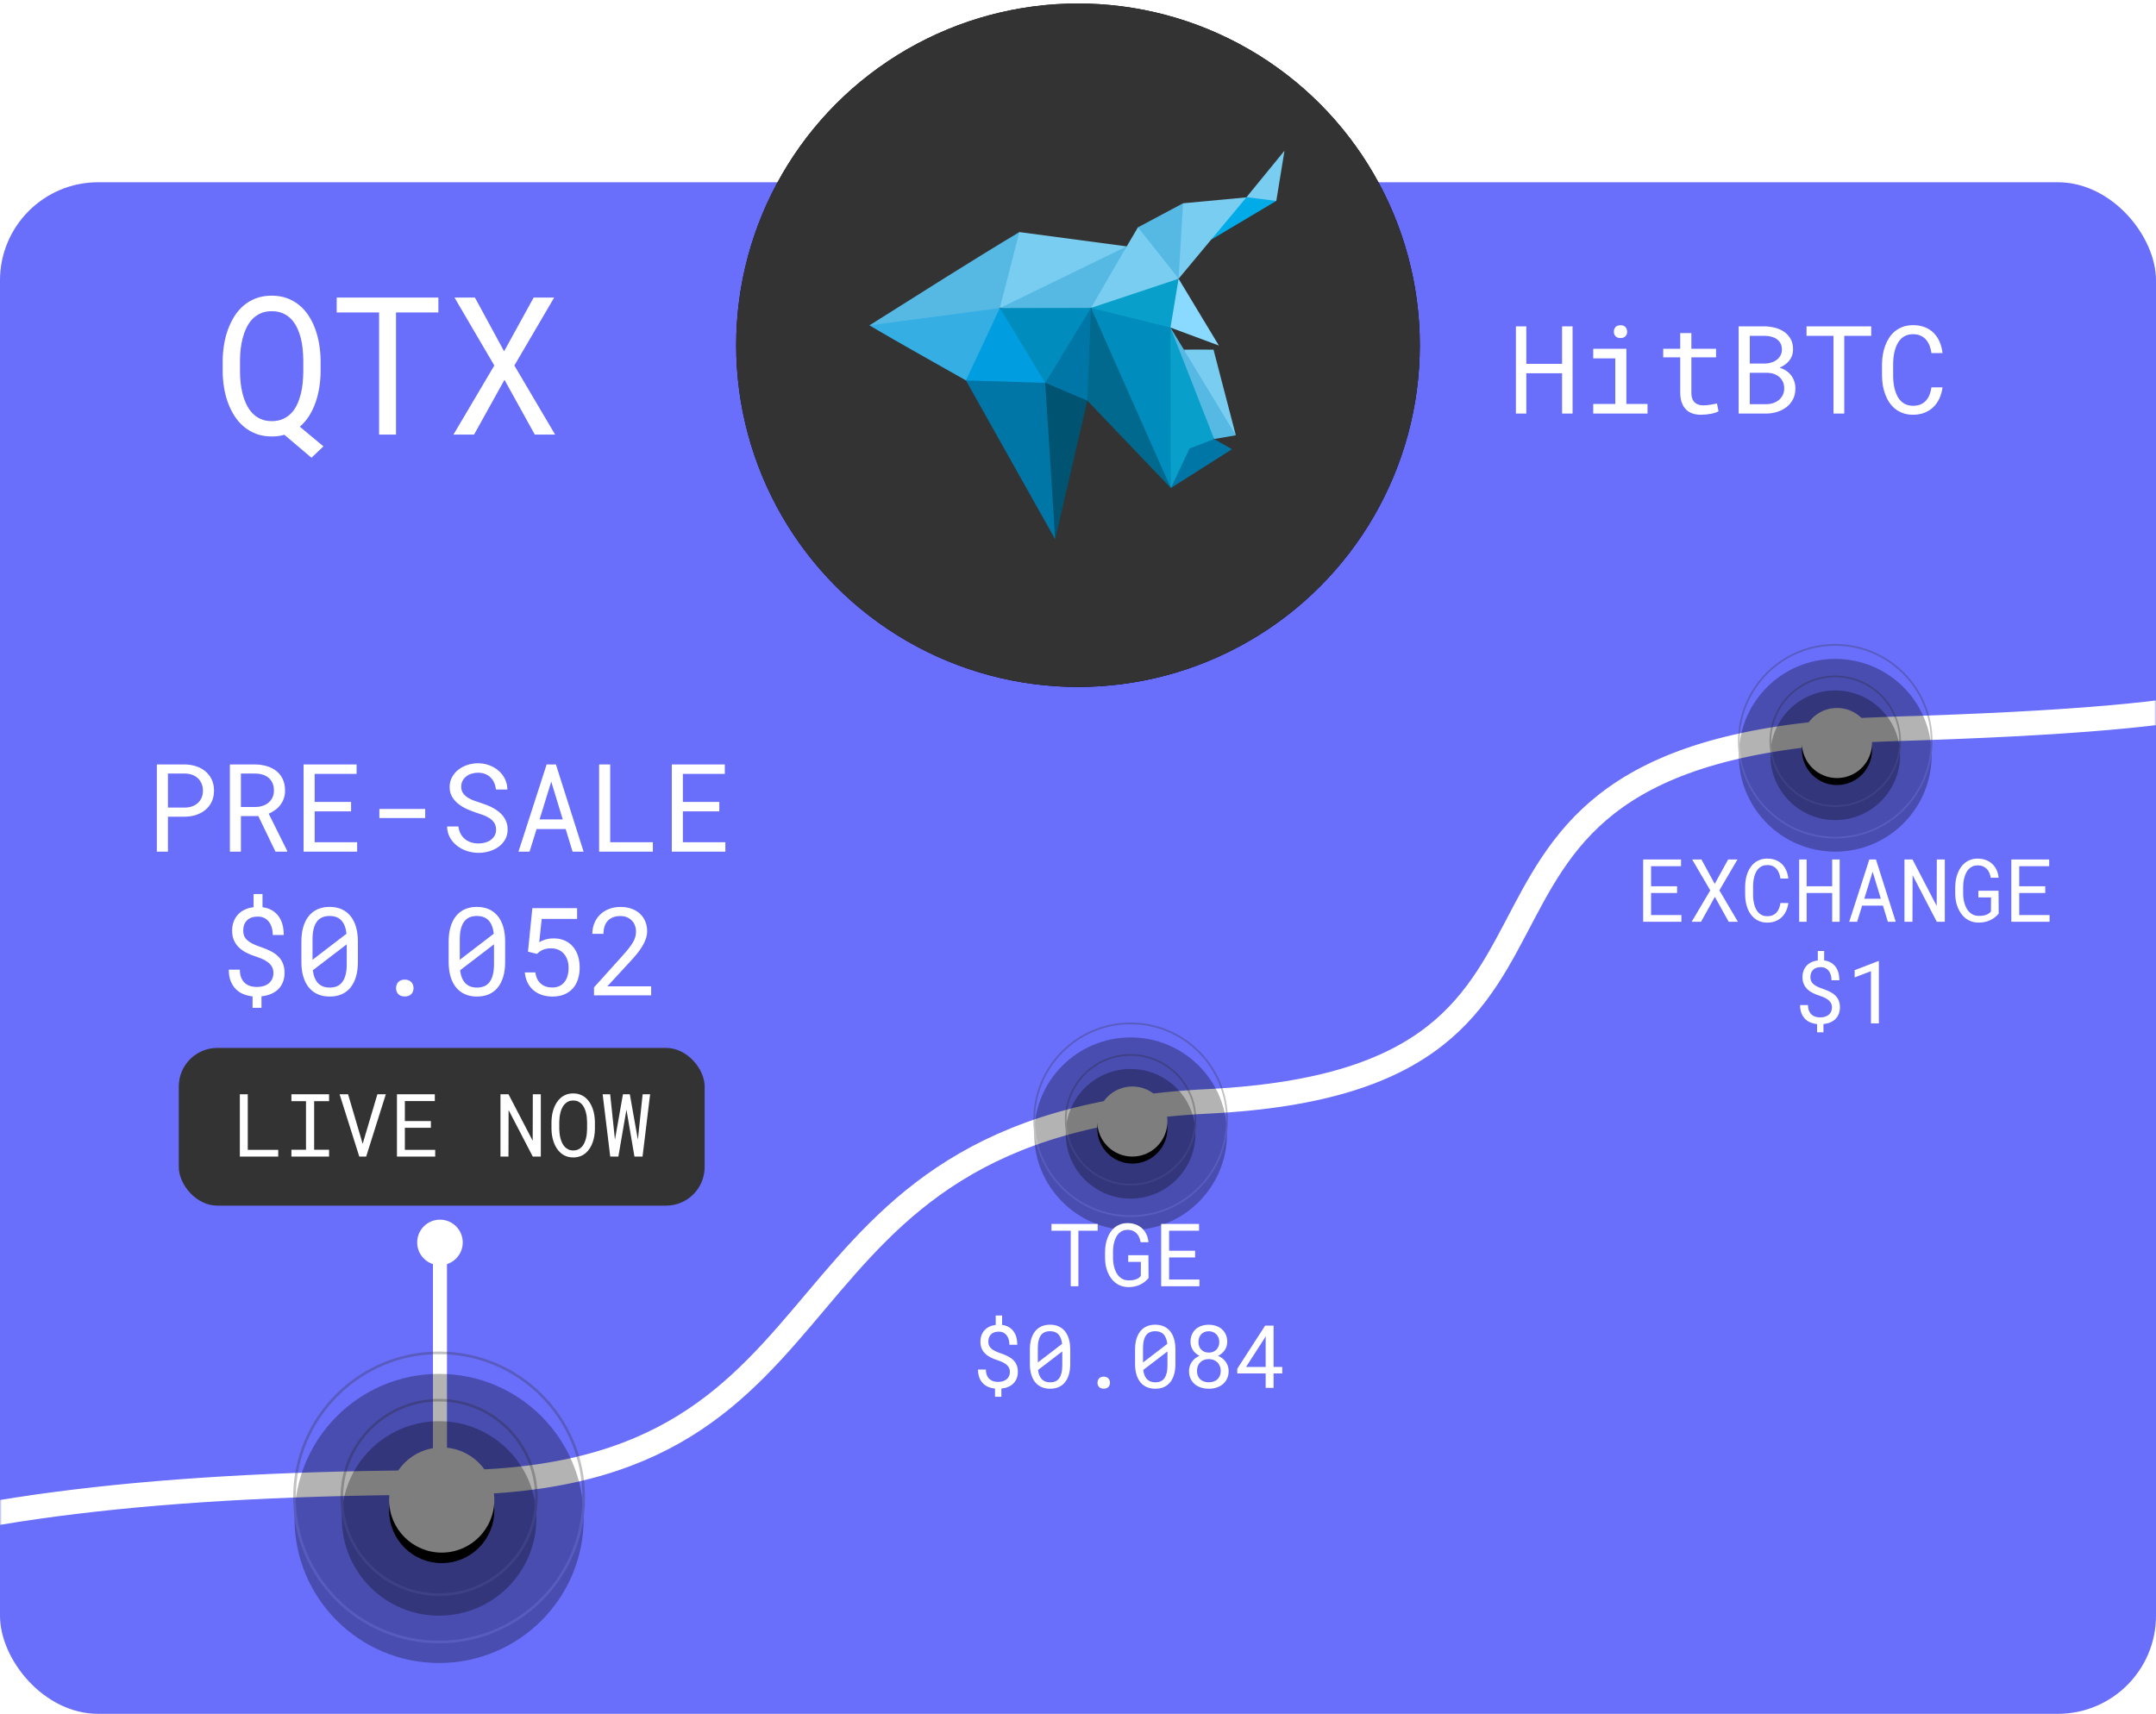 <?xml version="1.0" encoding="UTF-8"?>
<svg width="615px" height="489px" viewBox="0 0 615 489" version="1.1" xmlns="http://www.w3.org/2000/svg" xmlns:xlink="http://www.w3.org/1999/xlink">
    <!-- Generator: Sketch 49.3 (51167) - http://www.bohemiancoding.com/sketch -->
    <title>exchangeDashboard Copy 2</title>
    <desc>Created with Sketch.</desc>
    <defs>
        <rect id="path-1" x="0" y="0" width="615" height="437" rx="28"></rect>
        <filter x="-23.6%" y="-12.7%" width="147.3%" height="147.3%" filterUnits="objectBoundingBox" id="filter-3">
            <feOffset dx="0" dy="4" in="SourceAlpha" result="shadowOffsetOuter1"></feOffset>
            <feGaussianBlur stdDeviation="2" in="shadowOffsetOuter1" result="shadowBlurOuter1"></feGaussianBlur>
            <feColorMatrix values="0 0 0 0 0   0 0 0 0 0   0 0 0 0 0  0 0 0 0.5 0" type="matrix" in="shadowBlurOuter1" result="shadowMatrixOuter1"></feColorMatrix>
            <feMerge>
                <feMergeNode in="shadowMatrixOuter1"></feMergeNode>
                <feMergeNode in="SourceGraphic"></feMergeNode>
            </feMerge>
        </filter>
        <circle id="path-4" cx="28" cy="28" r="10"></circle>
        <filter x="-35.0%" y="-25.0%" width="170.0%" height="170.0%" filterUnits="objectBoundingBox" id="filter-5">
            <feOffset dx="0" dy="2" in="SourceAlpha" result="shadowOffsetOuter1"></feOffset>
            <feGaussianBlur stdDeviation="2" in="shadowOffsetOuter1" result="shadowBlurOuter1"></feGaussianBlur>
            <feColorMatrix values="0 0 0 0 0   0 0 0 0 0   0 0 0 0 0  0 0 0 0.5 0" type="matrix" in="shadowBlurOuter1"></feColorMatrix>
        </filter>
        <circle id="path-6" cx="27.5" cy="27.5" r="18.5"></circle>
        <filter x="-19.6%" y="-14.2%" width="139.2%" height="139.2%" filterUnits="objectBoundingBox" id="filter-7">
            <feMorphology radius="0.25" operator="dilate" in="SourceAlpha" result="shadowSpreadOuter1"></feMorphology>
            <feOffset dx="0" dy="2" in="shadowSpreadOuter1" result="shadowOffsetOuter1"></feOffset>
            <feMorphology radius="1" operator="erode" in="SourceAlpha" result="shadowInner"></feMorphology>
            <feOffset dx="0" dy="2" in="shadowInner" result="shadowInner"></feOffset>
            <feComposite in="shadowOffsetOuter1" in2="shadowInner" operator="out" result="shadowOffsetOuter1"></feComposite>
            <feGaussianBlur stdDeviation="2" in="shadowOffsetOuter1" result="shadowBlurOuter1"></feGaussianBlur>
            <feColorMatrix values="0 0 0 0 0   0 0 0 0 0   0 0 0 0 0  0 0 0 0.5 0" type="matrix" in="shadowBlurOuter1"></feColorMatrix>
        </filter>
        <circle id="path-8" cx="27.5" cy="27.5" r="27.5"></circle>
        <filter x="-13.2%" y="-9.5%" width="126.4%" height="126.4%" filterUnits="objectBoundingBox" id="filter-9">
            <feMorphology radius="0.25" operator="dilate" in="SourceAlpha" result="shadowSpreadOuter1"></feMorphology>
            <feOffset dx="0" dy="2" in="shadowSpreadOuter1" result="shadowOffsetOuter1"></feOffset>
            <feMorphology radius="1" operator="erode" in="SourceAlpha" result="shadowInner"></feMorphology>
            <feOffset dx="0" dy="2" in="shadowInner" result="shadowInner"></feOffset>
            <feComposite in="shadowOffsetOuter1" in2="shadowInner" operator="out" result="shadowOffsetOuter1"></feComposite>
            <feGaussianBlur stdDeviation="2" in="shadowOffsetOuter1" result="shadowBlurOuter1"></feGaussianBlur>
            <feColorMatrix values="0 0 0 0 0   0 0 0 0 0   0 0 0 0 0  0 0 0 0.5 0" type="matrix" in="shadowBlurOuter1"></feColorMatrix>
        </filter>
        <filter x="-23.6%" y="-12.7%" width="147.3%" height="147.3%" filterUnits="objectBoundingBox" id="filter-10">
            <feOffset dx="0" dy="4" in="SourceAlpha" result="shadowOffsetOuter1"></feOffset>
            <feGaussianBlur stdDeviation="2" in="shadowOffsetOuter1" result="shadowBlurOuter1"></feGaussianBlur>
            <feColorMatrix values="0 0 0 0 0   0 0 0 0 0   0 0 0 0 0  0 0 0 0.5 0" type="matrix" in="shadowBlurOuter1" result="shadowMatrixOuter1"></feColorMatrix>
            <feMerge>
                <feMergeNode in="shadowMatrixOuter1"></feMergeNode>
                <feMergeNode in="SourceGraphic"></feMergeNode>
            </feMerge>
        </filter>
        <circle id="path-11" cx="28" cy="28" r="10"></circle>
        <filter x="-35.0%" y="-25.0%" width="170.0%" height="170.0%" filterUnits="objectBoundingBox" id="filter-12">
            <feOffset dx="0" dy="2" in="SourceAlpha" result="shadowOffsetOuter1"></feOffset>
            <feGaussianBlur stdDeviation="2" in="shadowOffsetOuter1" result="shadowBlurOuter1"></feGaussianBlur>
            <feColorMatrix values="0 0 0 0 0   0 0 0 0 0   0 0 0 0 0  0 0 0 0.5 0" type="matrix" in="shadowBlurOuter1"></feColorMatrix>
        </filter>
        <circle id="path-13" cx="27.5" cy="27.5" r="18.5"></circle>
        <filter x="-19.6%" y="-14.2%" width="139.2%" height="139.2%" filterUnits="objectBoundingBox" id="filter-14">
            <feMorphology radius="0.25" operator="dilate" in="SourceAlpha" result="shadowSpreadOuter1"></feMorphology>
            <feOffset dx="0" dy="2" in="shadowSpreadOuter1" result="shadowOffsetOuter1"></feOffset>
            <feMorphology radius="1" operator="erode" in="SourceAlpha" result="shadowInner"></feMorphology>
            <feOffset dx="0" dy="2" in="shadowInner" result="shadowInner"></feOffset>
            <feComposite in="shadowOffsetOuter1" in2="shadowInner" operator="out" result="shadowOffsetOuter1"></feComposite>
            <feGaussianBlur stdDeviation="2" in="shadowOffsetOuter1" result="shadowBlurOuter1"></feGaussianBlur>
            <feColorMatrix values="0 0 0 0 0   0 0 0 0 0   0 0 0 0 0  0 0 0 0.5 0" type="matrix" in="shadowBlurOuter1"></feColorMatrix>
        </filter>
        <circle id="path-15" cx="27.5" cy="27.5" r="27.5"></circle>
        <filter x="-13.2%" y="-9.5%" width="126.4%" height="126.4%" filterUnits="objectBoundingBox" id="filter-16">
            <feMorphology radius="0.25" operator="dilate" in="SourceAlpha" result="shadowSpreadOuter1"></feMorphology>
            <feOffset dx="0" dy="2" in="shadowSpreadOuter1" result="shadowOffsetOuter1"></feOffset>
            <feMorphology radius="1" operator="erode" in="SourceAlpha" result="shadowInner"></feMorphology>
            <feOffset dx="0" dy="2" in="shadowInner" result="shadowInner"></feOffset>
            <feComposite in="shadowOffsetOuter1" in2="shadowInner" operator="out" result="shadowOffsetOuter1"></feComposite>
            <feGaussianBlur stdDeviation="2" in="shadowOffsetOuter1" result="shadowBlurOuter1"></feGaussianBlur>
            <feColorMatrix values="0 0 0 0 0   0 0 0 0 0   0 0 0 0 0  0 0 0 0.5 0" type="matrix" in="shadowBlurOuter1"></feColorMatrix>
        </filter>
        <filter x="-23.0%" y="-12.1%" width="145.5%" height="145.5%" filterUnits="objectBoundingBox" id="filter-17">
            <feOffset dx="0" dy="6" in="SourceAlpha" result="shadowOffsetOuter1"></feOffset>
            <feGaussianBlur stdDeviation="3" in="shadowOffsetOuter1" result="shadowBlurOuter1"></feGaussianBlur>
            <feColorMatrix values="0 0 0 0 0   0 0 0 0 0   0 0 0 0 0  0 0 0 0.5 0" type="matrix" in="shadowBlurOuter1" result="shadowMatrixOuter1"></feColorMatrix>
            <feMerge>
                <feMergeNode in="shadowMatrixOuter1"></feMergeNode>
                <feMergeNode in="SourceGraphic"></feMergeNode>
            </feMerge>
        </filter>
        <circle id="path-18" cx="42" cy="42" r="15"></circle>
        <filter x="-35.0%" y="-25.0%" width="170.0%" height="170.0%" filterUnits="objectBoundingBox" id="filter-19">
            <feOffset dx="0" dy="3" in="SourceAlpha" result="shadowOffsetOuter1"></feOffset>
            <feGaussianBlur stdDeviation="3" in="shadowOffsetOuter1" result="shadowBlurOuter1"></feGaussianBlur>
            <feColorMatrix values="0 0 0 0 0   0 0 0 0 0   0 0 0 0 0  0 0 0 0.5 0" type="matrix" in="shadowBlurOuter1"></feColorMatrix>
        </filter>
        <circle id="path-20" cx="41.25" cy="41.25" r="27.75"></circle>
        <filter x="-19.6%" y="-14.2%" width="139.2%" height="139.2%" filterUnits="objectBoundingBox" id="filter-21">
            <feMorphology radius="0.375" operator="dilate" in="SourceAlpha" result="shadowSpreadOuter1"></feMorphology>
            <feOffset dx="0" dy="3" in="shadowSpreadOuter1" result="shadowOffsetOuter1"></feOffset>
            <feMorphology radius="1" operator="erode" in="SourceAlpha" result="shadowInner"></feMorphology>
            <feOffset dx="0" dy="3" in="shadowInner" result="shadowInner"></feOffset>
            <feComposite in="shadowOffsetOuter1" in2="shadowInner" operator="out" result="shadowOffsetOuter1"></feComposite>
            <feGaussianBlur stdDeviation="3" in="shadowOffsetOuter1" result="shadowBlurOuter1"></feGaussianBlur>
            <feColorMatrix values="0 0 0 0 0   0 0 0 0 0   0 0 0 0 0  0 0 0 0.5 0" type="matrix" in="shadowBlurOuter1"></feColorMatrix>
        </filter>
        <circle id="path-22" cx="41.25" cy="41.25" r="41.25"></circle>
        <filter x="-13.2%" y="-9.5%" width="126.4%" height="126.4%" filterUnits="objectBoundingBox" id="filter-23">
            <feMorphology radius="0.375" operator="dilate" in="SourceAlpha" result="shadowSpreadOuter1"></feMorphology>
            <feOffset dx="0" dy="3" in="shadowSpreadOuter1" result="shadowOffsetOuter1"></feOffset>
            <feMorphology radius="1" operator="erode" in="SourceAlpha" result="shadowInner"></feMorphology>
            <feOffset dx="0" dy="3" in="shadowInner" result="shadowInner"></feOffset>
            <feComposite in="shadowOffsetOuter1" in2="shadowInner" operator="out" result="shadowOffsetOuter1"></feComposite>
            <feGaussianBlur stdDeviation="3" in="shadowOffsetOuter1" result="shadowBlurOuter1"></feGaussianBlur>
            <feColorMatrix values="0 0 0 0 0   0 0 0 0 0   0 0 0 0 0  0 0 0 0.5 0" type="matrix" in="shadowBlurOuter1"></feColorMatrix>
        </filter>
        <circle id="path-24" cx="307.5" cy="97.5" r="97.5"></circle>
        <filter x="-0.8%" y="-0.8%" width="101.5%" height="101.5%" filterUnits="objectBoundingBox" id="filter-25">
            <feOffset dx="0" dy="0" in="SourceAlpha" result="shadowOffsetOuter1"></feOffset>
            <feGaussianBlur stdDeviation="0.5" in="shadowOffsetOuter1" result="shadowBlurOuter1"></feGaussianBlur>
            <feColorMatrix values="0 0 0 0 0   0 0 0 0 0   0 0 0 0 0  0 0 0 0.5 0" type="matrix" in="shadowBlurOuter1"></feColorMatrix>
        </filter>
    </defs>
    <g id="Page-1" stroke="none" stroke-width="1" fill="none" fill-rule="evenodd">
        <g id="Cards" transform="translate(-1471, -124)">
            <g id="exchangeDashboard-Copy-2" transform="translate(1471, 125)">
                <g id="qtzRate" transform="translate(0, 51)">
                    <mask id="mask-2" fill="white">
                        <use xlink:href="#path-1"></use>
                    </mask>
                    <use id="Rectangle1" fill="#696EFB" xlink:href="#path-1"></use>
                    <path d="M-53,393 C-14.333,378.333 46,371 128,371 C251,371 212.5,268.75 344.5,262.25 C476.5,255.75 388,160.5 539.5,156 C640.5,153 667.667,144.833 621,131.5" id="Path-4" stroke="#FFFFFF" stroke-width="7" stroke-linejoin="round" mask="url(#mask-2)"></path>
                    <g id="icon/point" mask="url(#mask-2)">
                        <g transform="translate(496, 128)" id="Group-Copy-2">
                            <g filter="url(#filter-3)">
                                <g id="Oval-2">
                                    <use fill="black" fill-opacity="1" filter="url(#filter-5)" xlink:href="#path-4"></use>
                                    <use fill="#FFFFFF" fill-rule="evenodd" xlink:href="#path-4"></use>
                                </g>
                                <g id="Oval-2" opacity="0.3">
                                    <use fill="black" fill-opacity="1" filter="url(#filter-7)" xlink:href="#path-6"></use>
                                    <use stroke="#333333" stroke-width="0.5" xlink:href="#path-6"></use>
                                </g>
                                <g id="Oval-2" opacity="0.3">
                                    <use fill="black" fill-opacity="1" filter="url(#filter-9)" xlink:href="#path-8"></use>
                                    <use stroke="#333333" stroke-width="0.5" xlink:href="#path-8"></use>
                                </g>
                            </g>
                        </g>
                    </g>
                    <g id="icon/point" mask="url(#mask-2)">
                        <g transform="translate(295, 236)" id="Group-Copy-2">
                            <g filter="url(#filter-10)">
                                <g id="Oval-2">
                                    <use fill="black" fill-opacity="1" filter="url(#filter-12)" xlink:href="#path-11"></use>
                                    <use fill="#FFFFFF" fill-rule="evenodd" xlink:href="#path-11"></use>
                                </g>
                                <g id="Oval-2" opacity="0.3">
                                    <use fill="black" fill-opacity="1" filter="url(#filter-14)" xlink:href="#path-13"></use>
                                    <use stroke="#333333" stroke-width="0.5" xlink:href="#path-13"></use>
                                </g>
                                <g id="Oval-2" opacity="0.3">
                                    <use fill="black" fill-opacity="1" filter="url(#filter-16)" xlink:href="#path-15"></use>
                                    <use stroke="#333333" stroke-width="0.5" xlink:href="#path-15"></use>
                                </g>
                            </g>
                        </g>
                    </g>
                    <g id="live-copy-3" mask="url(#mask-2)">
                        <g transform="translate(51, 247)">
                            <rect id="Rectangle-10" fill="#333333" x="0" y="0" width="150" height="45" rx="11"></rect>
                            <path d="M19.675,29.083 L28.367,29.083 L28.367,31 L17.417,31 L17.417,13.227 L19.675,13.227 L19.675,29.083 Z M32.126,13.227 L42.869,13.227 L42.869,15.192 L38.608,15.192 L38.608,29.047 L42.869,29.047 L42.869,31 L32.126,31 L32.126,29.047 L36.289,29.047 L36.289,15.192 L32.126,15.192 L32.126,13.227 Z M52.451,27.362 L56.65,13.227 L59.055,13.227 L53.452,31 L51.487,31 L45.872,13.227 L48.289,13.227 L52.451,27.362 Z M71.909,22.785 L64.487,22.785 L64.487,29.083 L73.142,29.083 L73.142,31 L62.229,31 L62.229,13.227 L73.032,13.227 L73.032,15.155 L64.487,15.155 L64.487,20.868 L71.909,20.868 L71.909,22.785 Z M103.269,31 L100.974,31 L94.077,17.719 L94.041,31 L91.758,31 L91.758,13.227 L94.053,13.227 L100.95,26.483 L100.986,13.227 L103.269,13.227 L103.269,31 Z M118.699,23.139 C118.691,23.773 118.636,24.414 118.534,25.061 C118.432,25.708 118.276,26.333 118.064,26.935 C117.852,27.537 117.582,28.099 117.252,28.62 C116.923,29.14 116.53,29.596 116.074,29.987 C115.618,30.377 115.096,30.685 114.506,30.908 C113.916,31.132 113.254,31.244 112.522,31.244 C111.79,31.244 111.128,31.132 110.538,30.908 C109.948,30.685 109.425,30.377 108.97,29.987 C108.514,29.596 108.119,29.138 107.786,28.614 C107.452,28.089 107.177,27.525 106.962,26.923 C106.746,26.321 106.585,25.698 106.479,25.055 C106.374,24.412 106.317,23.773 106.309,23.139 L106.309,21.112 C106.317,20.478 106.372,19.837 106.473,19.19 C106.575,18.543 106.734,17.918 106.949,17.316 C107.165,16.714 107.438,16.15 107.767,15.625 C108.097,15.1 108.49,14.641 108.945,14.246 C109.401,13.851 109.924,13.542 110.514,13.318 C111.104,13.094 111.765,12.982 112.498,12.982 C113.23,12.982 113.893,13.094 114.487,13.318 C115.081,13.542 115.606,13.849 116.062,14.24 C116.518,14.63 116.91,15.088 117.24,15.613 C117.57,16.138 117.842,16.701 118.058,17.304 C118.274,17.906 118.432,18.533 118.534,19.184 C118.636,19.835 118.691,20.478 118.699,21.112 L118.699,23.139 Z M116.465,21.088 C116.457,20.665 116.428,20.223 116.379,19.763 C116.331,19.304 116.247,18.848 116.129,18.396 C116.011,17.945 115.854,17.513 115.659,17.102 C115.464,16.691 115.22,16.329 114.927,16.016 C114.634,15.703 114.288,15.454 113.889,15.271 C113.49,15.088 113.027,14.997 112.498,14.997 C111.977,14.997 111.517,15.09 111.118,15.277 C110.719,15.465 110.374,15.715 110.081,16.028 C109.788,16.341 109.543,16.704 109.348,17.115 C109.153,17.525 108.996,17.957 108.878,18.408 C108.76,18.86 108.675,19.316 108.622,19.776 C108.569,20.235 108.538,20.673 108.53,21.088 L108.53,23.139 C108.538,23.554 108.569,23.993 108.622,24.457 C108.675,24.921 108.762,25.379 108.884,25.83 C109.006,26.282 109.165,26.715 109.36,27.13 C109.556,27.545 109.8,27.91 110.093,28.223 C110.386,28.536 110.732,28.786 111.13,28.974 C111.529,29.161 111.993,29.254 112.522,29.254 C113.051,29.254 113.517,29.161 113.92,28.974 C114.323,28.786 114.668,28.536 114.957,28.223 C115.246,27.91 115.486,27.547 115.677,27.136 C115.869,26.726 116.023,26.294 116.141,25.843 C116.259,25.391 116.341,24.933 116.385,24.469 C116.43,24.005 116.457,23.562 116.465,23.139 L116.465,21.088 Z M130.955,26.19 L132.31,13.227 L134.446,13.227 L132.285,31 L129.978,31 L127.695,17.609 L125.388,31 L123.069,31 L120.908,13.227 L123.057,13.227 L124.412,26.19 L126.694,13.227 L128.66,13.227 L130.955,26.19 Z" id="LIVE-NOW" fill="#FFFFFF"></path>
                        </g>
                    </g>
                    <g id="Group-Copy-3" mask="url(#mask-2)">
                        <g transform="translate(119, 296)">
                            <path d="M6.5,70.5 L6.5,11.998" id="Line-3-Copy" stroke="#FFFFFF" stroke-width="4" fill="none" stroke-linecap="square"></path>
                            <circle id="Oval-2" stroke="none" fill="#FFFFFF" fill-rule="evenodd" cx="6.5" cy="6.5" r="6.5"></circle>
                        </g>
                    </g>
                    <g id="icon/point" mask="url(#mask-2)">
                        <g transform="translate(84, 328)" id="Group-Copy-2">
                            <g filter="url(#filter-17)">
                                <g id="Oval-2">
                                    <use fill="black" fill-opacity="1" filter="url(#filter-19)" xlink:href="#path-18"></use>
                                    <use fill="#FFFFFF" fill-rule="evenodd" xlink:href="#path-18"></use>
                                </g>
                                <g id="Oval-2" opacity="0.3">
                                    <use fill="black" fill-opacity="1" filter="url(#filter-21)" xlink:href="#path-20"></use>
                                    <use stroke="#333333" stroke-width="0.75" xlink:href="#path-20"></use>
                                </g>
                                <g id="Oval-2" opacity="0.3">
                                    <use fill="black" fill-opacity="1" filter="url(#filter-23)" xlink:href="#path-22"></use>
                                    <use stroke="#333333" stroke-width="0.75" xlink:href="#path-22"></use>
                                </g>
                            </g>
                        </g>
                    </g>
                </g>
                <g id="ovalbgLogo">
                    <use fill="black" fill-opacity="1" filter="url(#filter-25)" xlink:href="#path-24"></use>
                    <use fill="#333333" fill-rule="evenodd" xlink:href="#path-24"></use>
                </g>
                <g id="logoHitBTC" transform="translate(248, 42)" fill-rule="nonzero">
                    <polygon id="Shape" fill="#00ABE7" points="107.562 13.26 112.762 12.428 116.064 14.326 97.5 25.376 100.698 17.888"></polygon>
                    <path d="M37.206,44.902 L35.672,57.798 L27.534,65.546 C18.382,60.32 9.074,55.198 0,49.842 L20.618,42.536 L37.206,44.902 Z" id="Shape" fill="#34AEE3"></path>
                    <path d="M42.77,23.218 L43.03,34.138 L37.206,44.902 L54.08,32.708 L73.398,27.3 L72.28,38.168 L63.206,44.85 L50.674,48.022 L37.206,44.902 L0,49.842 C14.17,40.924 28.444,31.824 42.77,23.218 Z" id="Shape" fill="#56B9E4"></path>
                    <path d="M37.206,44.902 L63.206,44.85 L58.864,57.928 L50.154,66.222 L40.508,57.486 L37.206,44.902 Z M63.206,44.85 L76.388,45.136 L85.878,50.466 L85.878,50.518 L89.31,73.866 L85.982,96.252 L68.094,65.052 L63.206,44.85 Z" id="Shape" fill="#008DBD"></path>
                    <polygon id="Shape" fill="#56B9E4" points="85.878 50.466 89.7 56.758 97.11 65.546 104.52 81.198 98.332 82.264 89.752 69.862"></polygon>
                    <path d="M88.192,36.53 L89.232,44.512 L85.878,50.466 L63.206,44.85 L77.142,36.998 L88.192,36.53 Z M85.878,50.466 L98.332,82.264 L85.982,96.252 L85.878,50.466 Z" id="Shape" fill="#08A0CA"></path>
                    <polygon id="Shape" fill="#56B9E4" points="76.596 21.866 89.466 15.002 92.43 24.076 88.192 36.53 79.144 30.446"></polygon>
                    <path d="M89.7,56.758 C92.508,56.758 95.342,56.732 98.15,56.758 C100.282,64.896 102.414,73.034 104.52,81.198 L89.7,56.758 Z" id="Shape" fill="#79CDF1"></path>
                    <path d="M73.398,27.3 L76.596,21.866 C80.34,26.598 84.11,31.33 87.854,36.036 L88.192,36.53 L63.206,44.85 L73.398,27.3 L40.898,43.108 L37.206,44.902 L42.77,23.218 L73.398,27.3 Z" id="Shape" fill="#79CDF1"></path>
                    <polygon id="Shape" fill="#79CDF1" points="89.466 15.002 107.536 13.312 88.192 36.53"></polygon>
                    <polygon id="Shape" fill="#79CDF1" points="107.562 13.26 118.404 0 116.064 14.326"></polygon>
                    <polygon id="Shape" fill="#0076A7" points="98.332 82.264 103.428 85.176 85.982 96.252 91.312 84.968"></polygon>
                    <polygon id="Shape" fill="#8ADAFF" points="88.192 36.53 99.684 55.588 85.878 50.466"></polygon>
                    <polygon id="Shape" fill="#0076A7" points="63.206 44.85 65.78 60.45 62.166 71.318 55.042 72.228 50.154 66.222 53.95 84.11 52.988 110.864 27.534 65.546 37.622 61.698 50.154 66.222"></polygon>
                    <path d="M37.206,44.902 C41.574,51.948 45.838,59.176 50.154,66.222 L27.534,65.546 L37.206,44.902 Z" id="Shape" fill="#009DE1"></path>
                    <polygon id="Shape" fill="#00698D" points="63.206 44.85 85.982 96.252 62.166 71.318"></polygon>
                    <polygon id="Shape" fill="#005371" points="50.154 66.222 62.166 71.318 52.988 110.864"></polygon>
                </g>
                <path d="M91.454,105.195 C91.436,106.645 91.311,108.104 91.078,109.572 C90.845,111.04 90.492,112.455 90.017,113.815 C89.543,115.176 88.934,116.452 88.191,117.642 C87.448,118.833 86.557,119.867 85.519,120.744 L92.26,126.357 L88.849,129.606 L81.115,123.054 C80.005,123.376 78.805,123.537 77.516,123.537 C75.851,123.537 74.356,123.282 73.031,122.772 C71.706,122.261 70.529,121.568 69.5,120.69 C68.47,119.813 67.58,118.779 66.828,117.589 C66.076,116.398 65.458,115.122 64.975,113.762 C64.491,112.401 64.133,110.991 63.9,109.532 C63.668,108.073 63.542,106.627 63.524,105.195 L63.524,101.757 C63.542,100.325 63.668,98.875 63.9,97.407 C64.133,95.939 64.491,94.524 64.975,93.164 C65.458,91.803 66.067,90.527 66.801,89.337 C67.535,88.146 68.417,87.108 69.446,86.221 C70.476,85.335 71.657,84.637 72.991,84.127 C74.325,83.616 75.824,83.361 77.489,83.361 C79.154,83.361 80.654,83.616 81.988,84.127 C83.321,84.637 84.503,85.331 85.532,86.208 C86.562,87.085 87.448,88.119 88.191,89.31 C88.934,90.5 89.543,91.776 90.017,93.137 C90.492,94.497 90.845,95.916 91.078,97.393 C91.311,98.87 91.436,100.325 91.454,101.757 L91.454,105.195 Z M86.513,101.704 C86.495,100.719 86.437,99.694 86.338,98.629 C86.24,97.563 86.061,96.516 85.801,95.487 C85.541,94.457 85.192,93.477 84.754,92.546 C84.315,91.615 83.764,90.796 83.102,90.089 C82.44,89.381 81.647,88.822 80.725,88.41 C79.803,87.998 78.725,87.792 77.489,87.792 C76.272,87.792 75.207,88.003 74.293,88.424 C73.38,88.844 72.593,89.408 71.93,90.115 C71.268,90.823 70.717,91.642 70.279,92.573 C69.84,93.504 69.486,94.484 69.218,95.513 C68.949,96.543 68.757,97.59 68.64,98.656 C68.524,99.721 68.466,100.737 68.466,101.704 L68.466,105.195 C68.466,106.162 68.524,107.178 68.64,108.243 C68.757,109.308 68.949,110.36 69.218,111.398 C69.486,112.437 69.84,113.422 70.279,114.353 C70.717,115.284 71.268,116.107 71.93,116.823 C72.593,117.539 73.385,118.108 74.307,118.529 C75.229,118.949 76.299,119.16 77.516,119.16 C78.751,119.16 79.83,118.949 80.752,118.529 C81.674,118.108 82.466,117.544 83.129,116.837 C83.791,116.129 84.337,115.31 84.767,114.379 C85.197,113.448 85.541,112.464 85.801,111.425 C86.061,110.387 86.24,109.335 86.338,108.27 C86.437,107.205 86.495,106.18 86.513,105.195 L86.513,101.704 Z M125.05,88.142 L112.965,88.142 L112.965,123 L108.131,123 L108.131,88.142 L96.046,88.142 L96.046,83.898 L125.05,83.898 L125.05,88.142 Z M143.795,99.233 L152.228,83.898 L158.083,83.898 L146.723,103.288 L158.351,123 L152.55,123 L143.903,107.37 L135.229,123 L129.347,123 L141.002,103.288 L129.643,83.898 L135.47,83.898 L143.795,99.233 Z" id="QTX" fill="#FFFFFF"></path>
                <path d="M448.577,117 L445.586,117 L445.586,105.499 L435.383,105.499 L435.383,117 L432.41,117 L432.41,92.117 L435.383,92.117 L435.383,102.815 L445.586,102.815 L445.586,92.117 L448.577,92.117 L448.577,117 Z M454.473,98.509 L463.923,98.509 L463.923,114.266 L469.956,114.266 L469.956,117 L454.473,117 L454.473,114.266 L460.762,114.266 L460.762,101.26 L454.473,101.26 L454.473,98.509 Z M460.352,93.655 C460.352,93.131 460.508,92.69 460.822,92.331 C461.135,91.972 461.611,91.792 462.249,91.792 C462.875,91.792 463.348,91.972 463.667,92.331 C463.986,92.69 464.146,93.131 464.146,93.655 C464.146,94.168 463.986,94.595 463.667,94.937 C463.348,95.279 462.875,95.45 462.249,95.45 C461.611,95.45 461.135,95.279 460.822,94.937 C460.508,94.595 460.352,94.168 460.352,93.655 Z M482.466,94.031 L482.466,98.509 L489.507,98.509 L489.507,100.953 L482.466,100.953 L482.466,111.001 C482.466,111.719 482.557,112.312 482.739,112.779 C482.922,113.246 483.172,113.619 483.491,113.898 C483.81,114.177 484.178,114.374 484.594,114.488 C485.009,114.602 485.451,114.659 485.918,114.659 C486.26,114.659 486.613,114.639 486.978,114.599 C487.342,114.559 487.698,114.511 488.046,114.454 C488.393,114.397 488.718,114.337 489.02,114.274 C489.322,114.212 489.569,114.157 489.763,114.112 L490.208,116.351 C489.945,116.51 489.626,116.65 489.25,116.769 C488.875,116.889 488.464,116.991 488.02,117.077 C487.576,117.162 487.106,117.228 486.61,117.273 C486.114,117.319 485.622,117.342 485.132,117.342 C484.312,117.342 483.545,117.225 482.833,116.991 C482.121,116.758 481.503,116.388 480.979,115.881 C480.455,115.374 480.042,114.719 479.74,113.915 C479.438,113.112 479.287,112.141 479.287,111.001 L479.287,100.953 L474.434,100.953 L474.434,98.509 L479.287,98.509 L479.287,94.031 L482.466,94.031 Z M495.95,117 L495.95,92.117 L503.35,92.117 C504.375,92.129 505.378,92.262 506.357,92.519 C507.337,92.775 508.209,93.171 508.972,93.707 C509.736,94.242 510.345,94.926 510.801,95.757 C511.257,96.589 511.479,97.586 511.467,98.748 C511.456,99.397 511.351,99.99 511.151,100.525 C510.952,101.061 510.678,101.542 510.331,101.969 C509.983,102.397 509.576,102.77 509.109,103.089 C508.642,103.408 508.146,103.681 507.622,103.909 C508.283,104.103 508.89,104.379 509.442,104.738 C509.995,105.097 510.47,105.53 510.869,106.037 C511.268,106.544 511.578,107.116 511.801,107.754 C512.023,108.392 512.134,109.082 512.134,109.822 C512.145,110.984 511.923,112.01 511.467,112.898 C511.012,113.787 510.402,114.531 509.639,115.129 C508.875,115.727 507.995,116.185 506.998,116.504 C506.001,116.823 504.973,116.989 503.914,117 L495.95,117 Z M499.128,105.362 L499.128,114.317 L503.999,114.317 C504.66,114.306 505.286,114.194 505.879,113.984 C506.471,113.773 506.995,113.479 507.451,113.104 C507.907,112.728 508.269,112.266 508.536,111.719 C508.804,111.172 508.938,110.551 508.938,109.856 C508.949,109.15 508.833,108.523 508.588,107.977 C508.343,107.43 508.004,106.965 507.571,106.584 C507.138,106.202 506.631,105.909 506.05,105.704 C505.469,105.499 504.842,105.385 504.17,105.362 L499.128,105.362 Z M499.128,102.73 L503.538,102.73 C504.13,102.719 504.711,102.625 505.281,102.448 C505.85,102.271 506.357,102.015 506.802,101.679 C507.246,101.343 507.605,100.93 507.878,100.44 C508.152,99.95 508.289,99.38 508.289,98.731 C508.289,98.036 508.155,97.444 507.887,96.954 C507.619,96.464 507.26,96.062 506.81,95.749 C506.36,95.435 505.842,95.205 505.255,95.057 C504.668,94.909 504.067,94.829 503.452,94.817 L499.128,94.817 L499.128,102.73 Z M533.77,94.817 L526.079,94.817 L526.079,117 L523.003,117 L523.003,94.817 L515.312,94.817 L515.312,92.117 L533.77,92.117 L533.77,94.817 Z M554.106,109.515 C553.958,110.665 553.662,111.722 553.218,112.685 C552.773,113.648 552.195,114.474 551.483,115.163 C550.771,115.852 549.928,116.388 548.954,116.769 C547.98,117.151 546.895,117.342 545.698,117.342 C544.673,117.342 543.741,117.197 542.904,116.906 C542.067,116.615 541.32,116.214 540.665,115.701 C540.01,115.188 539.446,114.585 538.973,113.89 C538.501,113.195 538.108,112.437 537.794,111.617 C537.481,110.796 537.247,109.936 537.094,109.036 C536.94,108.136 536.857,107.225 536.846,106.302 L536.846,102.833 C536.857,101.91 536.94,100.998 537.094,100.098 C537.247,99.198 537.481,98.338 537.794,97.518 C538.108,96.697 538.501,95.937 538.973,95.236 C539.446,94.535 540.01,93.929 540.665,93.416 C541.32,92.903 542.064,92.502 542.896,92.211 C543.727,91.921 544.661,91.775 545.698,91.775 C546.94,91.775 548.051,91.966 549.031,92.348 C550.011,92.73 550.854,93.271 551.56,93.971 C552.266,94.672 552.833,95.512 553.26,96.492 C553.688,97.472 553.97,98.554 554.106,99.739 L550.945,99.739 C550.842,98.987 550.666,98.287 550.415,97.637 C550.164,96.988 549.828,96.418 549.407,95.928 C548.985,95.438 548.47,95.054 547.86,94.775 C547.251,94.496 546.53,94.356 545.698,94.356 C544.946,94.356 544.283,94.478 543.707,94.723 C543.132,94.968 542.636,95.302 542.22,95.723 C541.805,96.145 541.457,96.635 541.178,97.193 C540.899,97.751 540.674,98.344 540.503,98.97 C540.332,99.597 540.21,100.238 540.135,100.893 C540.061,101.548 540.024,102.183 540.024,102.798 L540.024,106.302 C540.024,106.917 540.061,107.552 540.135,108.207 C540.21,108.862 540.332,109.506 540.503,110.138 C540.674,110.771 540.896,111.366 541.169,111.924 C541.443,112.483 541.79,112.975 542.212,113.403 C542.633,113.83 543.129,114.166 543.699,114.411 C544.268,114.656 544.935,114.778 545.698,114.778 C546.53,114.778 547.251,114.647 547.86,114.385 C548.47,114.123 548.985,113.756 549.407,113.283 C549.828,112.81 550.164,112.252 550.415,111.608 C550.666,110.964 550.842,110.267 550.945,109.515 L554.106,109.515 Z" id="HitBTC" fill="#FFFFFF"></path>
                <path d="M478.392,253.785 L470.97,253.785 L470.97,260.083 L479.625,260.083 L479.625,262 L468.712,262 L468.712,244.227 L479.515,244.227 L479.515,246.155 L470.97,246.155 L470.97,251.868 L478.392,251.868 L478.392,253.785 Z M489.122,251.197 L492.955,244.227 L495.616,244.227 L490.453,253.04 L495.738,262 L493.102,262 L489.171,254.896 L485.228,262 L482.555,262 L487.853,253.04 L482.689,244.227 L485.338,244.227 L489.122,251.197 Z M510.13,256.653 C510.025,257.475 509.813,258.23 509.496,258.918 C509.178,259.605 508.765,260.195 508.257,260.688 C507.748,261.18 507.146,261.563 506.45,261.835 C505.754,262.108 504.979,262.244 504.125,262.244 C503.392,262.244 502.727,262.14 502.129,261.933 C501.531,261.725 500.997,261.438 500.53,261.072 C500.062,260.706 499.659,260.275 499.321,259.778 C498.983,259.282 498.703,258.741 498.479,258.155 C498.255,257.569 498.088,256.954 497.978,256.312 C497.868,255.669 497.809,255.018 497.801,254.358 L497.801,251.88 C497.809,251.221 497.868,250.57 497.978,249.927 C498.088,249.284 498.255,248.67 498.479,248.084 C498.703,247.498 498.983,246.955 499.321,246.454 C499.659,245.954 500.062,245.521 500.53,245.154 C500.997,244.788 501.528,244.501 502.123,244.294 C502.717,244.086 503.384,243.982 504.125,243.982 C505.012,243.982 505.805,244.119 506.505,244.391 C507.205,244.664 507.807,245.051 508.312,245.551 C508.816,246.052 509.221,246.652 509.526,247.352 C509.831,248.051 510.033,248.825 510.13,249.671 L507.872,249.671 C507.799,249.134 507.673,248.633 507.494,248.169 C507.315,247.706 507.075,247.299 506.773,246.949 C506.472,246.599 506.104,246.324 505.669,246.125 C505.233,245.925 504.719,245.826 504.125,245.826 C503.587,245.826 503.113,245.913 502.702,246.088 C502.291,246.263 501.937,246.501 501.64,246.802 C501.343,247.103 501.095,247.453 500.896,247.852 C500.696,248.251 500.536,248.674 500.414,249.122 C500.292,249.569 500.204,250.027 500.151,250.495 C500.098,250.963 500.072,251.417 500.072,251.856 L500.072,254.358 C500.072,254.798 500.098,255.252 500.151,255.719 C500.204,256.187 500.292,256.647 500.414,257.099 C500.536,257.551 500.694,257.976 500.89,258.375 C501.085,258.773 501.333,259.125 501.634,259.43 C501.935,259.736 502.289,259.976 502.696,260.151 C503.103,260.326 503.579,260.413 504.125,260.413 C504.719,260.413 505.233,260.32 505.669,260.132 C506.104,259.945 506.472,259.683 506.773,259.345 C507.075,259.007 507.315,258.608 507.494,258.149 C507.673,257.689 507.799,257.19 507.872,256.653 L510.13,256.653 Z M524.767,262 L522.63,262 L522.63,253.785 L515.343,253.785 L515.343,262 L513.219,262 L513.219,244.227 L515.343,244.227 L515.343,251.868 L522.63,251.868 L522.63,244.227 L524.767,244.227 L524.767,262 Z M537.108,257.398 L531.175,257.398 L529.747,262 L527.489,262 L533.226,244.227 L535.118,244.227 L540.758,262 L538.512,262 L537.108,257.398 Z M531.786,255.433 L536.51,255.433 L534.166,247.718 L531.786,255.433 Z M554.759,262 L552.464,262 L545.567,248.719 L545.531,262 L543.248,262 L543.248,244.227 L545.543,244.227 L552.44,257.483 L552.477,244.227 L554.759,244.227 L554.759,262 Z M570.128,259.668 C569.379,260.547 568.521,261.198 567.552,261.622 C566.584,262.045 565.522,262.252 564.366,262.244 C563.634,262.236 562.96,262.124 562.346,261.908 C561.732,261.693 561.18,261.396 560.692,261.017 C560.204,260.639 559.776,260.193 559.41,259.681 C559.044,259.168 558.737,258.613 558.489,258.014 C558.24,257.416 558.053,256.79 557.927,256.135 C557.801,255.479 557.734,254.818 557.726,254.151 L557.726,252.088 C557.734,251.429 557.793,250.772 557.903,250.116 C558.012,249.461 558.181,248.833 558.409,248.23 C558.637,247.628 558.922,247.069 559.264,246.552 C559.605,246.035 560.014,245.588 560.49,245.209 C560.967,244.831 561.506,244.532 562.108,244.312 C562.71,244.092 563.386,243.982 564.134,243.982 C564.964,243.982 565.729,244.111 566.429,244.367 C567.129,244.623 567.739,244.989 568.26,245.466 C568.781,245.942 569.2,246.515 569.518,247.187 C569.835,247.858 570.03,248.609 570.104,249.439 L567.87,249.439 C567.78,248.926 567.642,248.452 567.455,248.017 C567.267,247.581 567.021,247.209 566.716,246.9 C566.411,246.591 566.047,246.349 565.624,246.174 C565.2,245.999 564.708,245.911 564.146,245.911 C563.609,245.911 563.133,246.003 562.718,246.186 C562.303,246.369 561.941,246.615 561.632,246.924 C561.323,247.234 561.066,247.594 560.863,248.005 C560.659,248.416 560.493,248.849 560.362,249.305 C560.232,249.76 560.139,250.224 560.082,250.696 C560.025,251.168 559.996,251.624 559.996,252.063 L559.996,254.151 C560.004,254.598 560.043,255.06 560.112,255.536 C560.181,256.012 560.289,256.478 560.436,256.934 C560.582,257.39 560.769,257.821 560.997,258.228 C561.225,258.635 561.5,258.993 561.821,259.302 C562.142,259.611 562.515,259.858 562.938,260.041 C563.361,260.224 563.841,260.319 564.378,260.328 C564.688,260.336 565.011,260.324 565.349,260.291 C565.687,260.258 566.014,260.193 566.332,260.096 C566.649,259.998 566.946,259.866 567.223,259.699 C567.499,259.532 567.731,259.314 567.918,259.046 L567.943,255.054 L564.33,255.054 L564.33,253.15 L570.091,253.15 L570.128,259.668 Z M583.409,253.785 L575.987,253.785 L575.987,260.083 L584.642,260.083 L584.642,262 L573.729,262 L573.729,244.227 L584.532,244.227 L584.532,246.155 L575.987,246.155 L575.987,251.868 L583.409,251.868 L583.409,253.785 Z M522.569,286.422 C522.577,285.682 522.307,285.047 521.758,284.518 C521.208,283.989 520.335,283.529 519.139,283.139 C518.382,282.903 517.699,282.63 517.088,282.321 C516.478,282.012 515.955,281.643 515.52,281.216 C515.084,280.789 514.749,280.299 514.513,279.745 C514.277,279.192 514.159,278.553 514.159,277.829 C514.159,277.145 514.262,276.527 514.47,275.973 C514.677,275.42 514.97,274.938 515.349,274.527 C515.727,274.116 516.187,273.784 516.728,273.532 C517.269,273.279 517.87,273.113 518.529,273.031 L518.529,270.346 L520.348,270.346 L520.348,273.031 C521.715,273.218 522.777,273.794 523.534,274.759 C524.291,275.723 524.673,277.035 524.681,278.695 L522.435,278.695 C522.435,278.15 522.368,277.648 522.234,277.188 C522.099,276.728 521.904,276.333 521.648,276.004 C521.391,275.674 521.076,275.416 520.702,275.229 C520.327,275.041 519.9,274.948 519.42,274.948 C518.435,274.948 517.691,275.204 517.186,275.717 C516.681,276.229 516.425,276.921 516.417,277.792 C516.417,278.199 516.482,278.561 516.612,278.878 C516.743,279.196 516.948,279.485 517.229,279.745 C517.51,280.006 517.872,280.248 518.315,280.471 C518.759,280.695 519.294,280.913 519.92,281.125 C520.685,281.377 521.373,281.658 521.983,281.967 C522.594,282.276 523.111,282.638 523.534,283.053 C523.957,283.468 524.28,283.948 524.504,284.494 C524.728,285.039 524.84,285.674 524.84,286.398 C524.84,287.106 524.728,287.741 524.504,288.302 C524.28,288.864 523.965,289.346 523.558,289.749 C523.151,290.152 522.657,290.475 522.075,290.719 C521.493,290.963 520.848,291.122 520.14,291.195 L520.14,293.539 L518.321,293.539 L518.321,291.208 C517.687,291.142 517.078,290.996 516.496,290.768 C515.914,290.54 515.4,290.209 514.952,289.773 C514.505,289.338 514.146,288.791 513.878,288.131 C513.609,287.472 513.475,286.683 513.475,285.763 L515.733,285.763 C515.733,286.447 515.835,287.014 516.039,287.466 C516.242,287.918 516.504,288.278 516.826,288.546 C517.147,288.815 517.512,289.006 517.918,289.12 C518.325,289.234 518.736,289.291 519.151,289.291 C519.68,289.291 520.156,289.226 520.58,289.096 C521.003,288.965 521.361,288.776 521.654,288.528 C521.947,288.28 522.173,287.979 522.331,287.625 C522.49,287.271 522.569,286.87 522.569,286.422 Z M535.948,291 L533.69,291 L533.69,276.107 L529.039,277.877 L529.039,275.814 L535.765,273.227 L535.948,273.227 L535.948,291 Z" id="EXCHANGE-$1" fill="#FFFFFF"></path>
                <g id="TGE" transform="translate(277, 347)" fill="#FFFFFF">
                    <path d="M36.111,3.155 L30.618,3.155 L30.618,19 L28.421,19 L28.421,3.155 L22.928,3.155 L22.928,1.227 L36.111,1.227 L36.111,3.155 Z M50.625,16.668 C49.877,17.547 49.018,18.198 48.05,18.622 C47.081,19.045 46.019,19.252 44.864,19.244 C44.131,19.236 43.458,19.124 42.844,18.908 C42.229,18.693 41.678,18.396 41.189,18.017 C40.701,17.639 40.274,17.193 39.908,16.681 C39.542,16.168 39.234,15.613 38.986,15.014 C38.738,14.416 38.551,13.79 38.425,13.135 C38.298,12.479 38.231,11.818 38.223,11.151 L38.223,9.088 C38.231,8.429 38.29,7.772 38.4,7.116 C38.51,6.461 38.679,5.833 38.907,5.23 C39.135,4.628 39.419,4.069 39.761,3.552 C40.103,3.035 40.512,2.588 40.988,2.209 C41.464,1.831 42.003,1.532 42.605,1.312 C43.208,1.092 43.883,0.982 44.632,0.982 C45.462,0.982 46.227,1.111 46.927,1.367 C47.627,1.623 48.237,1.989 48.758,2.466 C49.279,2.942 49.698,3.515 50.015,4.187 C50.333,4.858 50.528,5.609 50.601,6.439 L48.367,6.439 C48.278,5.926 48.139,5.452 47.952,5.017 C47.765,4.581 47.519,4.209 47.214,3.9 C46.908,3.591 46.544,3.349 46.121,3.174 C45.698,2.999 45.206,2.911 44.644,2.911 C44.107,2.911 43.631,3.003 43.216,3.186 C42.801,3.369 42.439,3.615 42.129,3.924 C41.82,4.234 41.564,4.594 41.36,5.005 C41.157,5.416 40.99,5.849 40.86,6.305 C40.73,6.76 40.636,7.224 40.579,7.696 C40.522,8.168 40.494,8.624 40.494,9.063 L40.494,11.151 C40.502,11.598 40.54,12.06 40.61,12.536 C40.679,13.012 40.787,13.478 40.933,13.934 C41.08,14.39 41.267,14.821 41.495,15.228 C41.722,15.635 41.997,15.993 42.319,16.302 C42.64,16.611 43.012,16.858 43.436,17.041 C43.859,17.224 44.339,17.319 44.876,17.328 C45.185,17.336 45.509,17.324 45.846,17.291 C46.184,17.258 46.512,17.193 46.829,17.096 C47.146,16.998 47.444,16.866 47.72,16.699 C47.997,16.532 48.229,16.314 48.416,16.046 L48.44,12.054 L44.827,12.054 L44.827,10.15 L50.589,10.15 L50.625,16.668 Z M63.907,10.785 L56.485,10.785 L56.485,17.083 L65.14,17.083 L65.14,19 L54.227,19 L54.227,1.227 L65.03,1.227 L65.03,3.155 L56.485,3.155 L56.485,8.868 L63.907,8.868 L63.907,10.785 Z"></path>
                    <path d="M11.072,43.422 C11.08,42.682 10.809,42.047 10.26,41.518 C9.711,40.989 8.838,40.529 7.642,40.139 C6.885,39.903 6.201,39.63 5.591,39.321 C4.98,39.012 4.458,38.643 4.022,38.216 C3.587,37.789 3.251,37.299 3.015,36.745 C2.779,36.192 2.661,35.553 2.661,34.829 C2.661,34.145 2.765,33.527 2.972,32.973 C3.18,32.42 3.473,31.938 3.851,31.527 C4.23,31.116 4.69,30.784 5.231,30.532 C5.772,30.279 6.372,30.113 7.031,30.031 L7.031,27.346 L8.85,27.346 L8.85,30.031 C10.217,30.218 11.279,30.794 12.036,31.759 C12.793,32.723 13.175,34.035 13.184,35.695 L10.938,35.695 C10.938,35.15 10.87,34.648 10.736,34.188 C10.602,33.728 10.406,33.333 10.15,33.004 C9.894,32.674 9.578,32.416 9.204,32.229 C8.83,32.041 8.403,31.948 7.922,31.948 C6.938,31.948 6.193,32.204 5.688,32.717 C5.184,33.229 4.928,33.921 4.919,34.792 C4.919,35.199 4.985,35.561 5.115,35.878 C5.245,36.196 5.45,36.485 5.731,36.745 C6.012,37.006 6.374,37.248 6.818,37.471 C7.261,37.695 7.796,37.913 8.423,38.125 C9.188,38.377 9.875,38.658 10.486,38.967 C11.096,39.276 11.613,39.638 12.036,40.053 C12.459,40.468 12.783,40.948 13.007,41.494 C13.23,42.039 13.342,42.674 13.342,43.398 C13.342,44.106 13.23,44.741 13.007,45.302 C12.783,45.864 12.467,46.346 12.061,46.749 C11.654,47.152 11.159,47.475 10.577,47.719 C9.996,47.963 9.351,48.122 8.643,48.195 L8.643,50.539 L6.824,50.539 L6.824,48.208 C6.189,48.142 5.581,47.996 4.999,47.768 C4.417,47.54 3.902,47.209 3.455,46.773 C3.007,46.338 2.649,45.791 2.38,45.131 C2.112,44.472 1.978,43.683 1.978,42.763 L4.236,42.763 C4.236,43.447 4.338,44.014 4.541,44.466 C4.744,44.918 5.007,45.278 5.328,45.546 C5.65,45.815 6.014,46.006 6.421,46.12 C6.828,46.234 7.239,46.291 7.654,46.291 C8.183,46.291 8.659,46.226 9.082,46.096 C9.505,45.965 9.863,45.776 10.156,45.528 C10.449,45.28 10.675,44.979 10.834,44.625 C10.992,44.271 11.072,43.87 11.072,43.422 Z M28.284,41.201 C28.284,42.332 28.153,43.335 27.893,44.21 C27.633,45.085 27.258,45.821 26.77,46.419 C26.282,47.017 25.684,47.471 24.976,47.78 C24.268,48.09 23.458,48.244 22.546,48.244 C21.643,48.244 20.835,48.09 20.123,47.78 C19.411,47.471 18.807,47.017 18.311,46.419 C17.814,45.821 17.434,45.085 17.169,44.21 C16.905,43.335 16.772,42.332 16.772,41.201 L16.772,37.038 C16.772,35.907 16.903,34.904 17.163,34.029 C17.424,33.154 17.8,32.416 18.292,31.813 C18.785,31.211 19.387,30.754 20.099,30.44 C20.811,30.127 21.619,29.97 22.522,29.97 C23.433,29.97 24.245,30.127 24.957,30.44 C25.669,30.754 26.272,31.211 26.764,31.813 C27.256,32.416 27.633,33.154 27.893,34.029 C28.153,34.904 28.284,35.907 28.284,37.038 L28.284,41.201 Z M19.043,40.749 L25.964,35.439 C25.834,34.259 25.49,33.362 24.933,32.747 C24.375,32.133 23.572,31.826 22.522,31.826 C21.334,31.826 20.457,32.226 19.891,33.028 C19.326,33.83 19.043,35 19.043,36.538 L19.043,40.749 Z M26.013,37.6 L19.104,42.885 C19.242,44.033 19.596,44.908 20.166,45.51 C20.736,46.112 21.529,46.413 22.546,46.413 C23.743,46.413 24.62,46.006 25.177,45.192 C25.734,44.379 26.013,43.207 26.013,41.677 L26.013,37.6 Z M36.06,46.535 C36.06,46.291 36.098,46.063 36.176,45.852 C36.253,45.64 36.365,45.455 36.511,45.296 C36.658,45.137 36.841,45.013 37.061,44.924 C37.28,44.834 37.537,44.79 37.83,44.79 C38.123,44.79 38.381,44.834 38.605,44.924 C38.829,45.013 39.016,45.137 39.166,45.296 C39.317,45.455 39.431,45.64 39.508,45.852 C39.585,46.063 39.624,46.291 39.624,46.535 C39.624,46.771 39.585,46.993 39.508,47.2 C39.431,47.408 39.317,47.589 39.166,47.744 C39.016,47.898 38.829,48.018 38.605,48.104 C38.381,48.189 38.123,48.232 37.83,48.232 C37.537,48.232 37.28,48.189 37.061,48.104 C36.841,48.018 36.658,47.898 36.511,47.744 C36.365,47.589 36.253,47.408 36.176,47.2 C36.098,46.993 36.06,46.771 36.06,46.535 Z M58.289,41.201 C58.289,42.332 58.158,43.335 57.898,44.21 C57.638,45.085 57.263,45.821 56.775,46.419 C56.287,47.017 55.688,47.471 54.98,47.78 C54.272,48.09 53.463,48.244 52.551,48.244 C51.648,48.244 50.84,48.09 50.128,47.78 C49.416,47.471 48.812,47.017 48.315,46.419 C47.819,45.821 47.439,45.085 47.174,44.21 C46.91,43.335 46.777,42.332 46.777,41.201 L46.777,37.038 C46.777,35.907 46.908,34.904 47.168,34.029 C47.428,33.154 47.805,32.416 48.297,31.813 C48.789,31.211 49.392,30.754 50.104,30.44 C50.816,30.127 51.624,29.97 52.527,29.97 C53.438,29.97 54.25,30.127 54.962,30.44 C55.674,30.754 56.276,31.211 56.769,31.813 C57.261,32.416 57.638,33.154 57.898,34.029 C58.158,34.904 58.289,35.907 58.289,37.038 L58.289,41.201 Z M49.048,40.749 L55.969,35.439 C55.839,34.259 55.495,33.362 54.938,32.747 C54.38,32.133 53.577,31.826 52.527,31.826 C51.339,31.826 50.462,32.226 49.896,33.028 C49.331,33.83 49.048,35 49.048,36.538 L49.048,40.749 Z M56.018,37.6 L49.109,42.885 C49.247,44.033 49.601,44.908 50.171,45.51 C50.741,46.112 51.534,46.413 52.551,46.413 C53.748,46.413 54.624,46.006 55.182,45.192 C55.739,44.379 56.018,43.207 56.018,41.677 L56.018,37.6 Z M73.071,34.865 C73.063,35.752 72.823,36.542 72.351,37.233 C71.879,37.925 71.248,38.466 70.459,38.857 C70.915,39.052 71.328,39.294 71.698,39.583 C72.068,39.872 72.386,40.204 72.65,40.578 C72.915,40.952 73.118,41.359 73.26,41.799 C73.403,42.238 73.474,42.706 73.474,43.203 C73.474,44.008 73.326,44.724 73.029,45.351 C72.732,45.978 72.329,46.505 71.82,46.932 C71.311,47.359 70.715,47.685 70.032,47.908 C69.348,48.132 68.616,48.244 67.834,48.244 C67.037,48.244 66.294,48.134 65.607,47.915 C64.919,47.695 64.321,47.371 63.812,46.944 C63.304,46.517 62.903,45.99 62.61,45.363 C62.317,44.737 62.17,44.016 62.17,43.203 C62.17,42.706 62.24,42.236 62.378,41.793 C62.516,41.349 62.716,40.942 62.976,40.572 C63.236,40.202 63.55,39.87 63.916,39.577 C64.282,39.284 64.693,39.04 65.149,38.845 C64.758,38.649 64.404,38.415 64.087,38.143 C63.77,37.87 63.501,37.565 63.281,37.227 C63.062,36.89 62.891,36.521 62.769,36.123 C62.646,35.724 62.585,35.305 62.585,34.865 C62.585,34.092 62.716,33.402 62.976,32.796 C63.236,32.19 63.597,31.679 64.056,31.264 C64.516,30.849 65.066,30.532 65.704,30.312 C66.343,30.092 67.041,29.982 67.798,29.982 C68.547,29.982 69.242,30.092 69.885,30.312 C70.528,30.532 71.086,30.849 71.558,31.264 C72.03,31.679 72.4,32.19 72.668,32.796 C72.937,33.402 73.071,34.092 73.071,34.865 Z M71.216,43.154 C71.216,42.657 71.132,42.202 70.966,41.787 C70.799,41.372 70.565,41.016 70.264,40.719 C69.963,40.421 69.602,40.192 69.183,40.029 C68.764,39.866 68.306,39.785 67.81,39.785 C67.297,39.785 66.833,39.866 66.418,40.029 C66.003,40.192 65.649,40.421 65.356,40.719 C65.063,41.016 64.838,41.372 64.679,41.787 C64.52,42.202 64.441,42.657 64.441,43.154 C64.441,43.667 64.52,44.124 64.679,44.527 C64.838,44.93 65.063,45.27 65.356,45.546 C65.649,45.823 66.005,46.035 66.425,46.181 C66.844,46.328 67.314,46.401 67.834,46.401 C68.331,46.401 68.787,46.328 69.202,46.181 C69.617,46.035 69.973,45.823 70.27,45.546 C70.567,45.27 70.799,44.93 70.966,44.527 C71.132,44.124 71.216,43.667 71.216,43.154 Z M70.801,34.902 C70.801,34.454 70.726,34.043 70.575,33.669 C70.424,33.295 70.217,32.971 69.952,32.698 C69.688,32.426 69.373,32.214 69.006,32.064 C68.64,31.913 68.237,31.838 67.798,31.838 C67.358,31.838 66.96,31.909 66.602,32.052 C66.243,32.194 65.934,32.399 65.674,32.668 C65.413,32.937 65.212,33.26 65.07,33.638 C64.927,34.017 64.856,34.438 64.856,34.902 C64.856,35.366 64.927,35.783 65.07,36.153 C65.212,36.523 65.415,36.841 65.68,37.105 C65.944,37.37 66.258,37.573 66.62,37.716 C66.982,37.858 67.383,37.929 67.822,37.929 C68.254,37.929 68.652,37.858 69.019,37.716 C69.385,37.573 69.7,37.37 69.965,37.105 C70.229,36.841 70.435,36.521 70.581,36.147 C70.728,35.773 70.801,35.358 70.801,34.902 Z M86.292,42.031 L88.77,42.031 L88.77,43.874 L86.292,43.874 L86.292,48 L84.033,48 L84.033,43.874 L75.928,43.874 L75.928,42.543 L83.887,30.227 L86.292,30.227 L86.292,42.031 Z M78.43,42.031 L84.033,42.031 L84.033,33.229 L83.667,33.913 L78.43,42.031 Z" id="$0.084"></path>
                </g>
                <path d="M47.904,232.02 L47.904,242 L44.742,242 L44.742,217.117 L52.808,217.117 C53.925,217.14 54.982,217.317 55.979,217.647 C56.975,217.977 57.85,218.456 58.602,219.083 C59.354,219.709 59.949,220.484 60.388,221.407 C60.826,222.33 61.046,223.389 61.046,224.585 C61.046,225.782 60.826,226.838 60.388,227.756 C59.949,228.673 59.354,229.445 58.602,230.071 C57.85,230.698 56.975,231.176 55.979,231.507 C54.982,231.837 53.925,232.008 52.808,232.02 L47.904,232.02 Z M47.904,229.422 L52.808,229.422 C53.538,229.41 54.21,229.294 54.825,229.072 C55.44,228.849 55.976,228.533 56.431,228.123 C56.887,227.713 57.243,227.214 57.5,226.628 C57.756,226.041 57.884,225.372 57.884,224.62 C57.884,223.868 57.756,223.19 57.5,222.586 C57.243,221.982 56.89,221.469 56.44,221.048 C55.99,220.626 55.454,220.302 54.833,220.074 C54.213,219.846 53.538,219.726 52.808,219.715 L47.904,219.715 L47.904,229.422 Z M73.692,231.849 L68.719,231.849 L68.719,242 L65.574,242 L65.574,217.117 L72.872,217.117 C74.034,217.14 75.128,217.305 76.153,217.613 C77.178,217.92 78.076,218.382 78.845,218.997 C79.614,219.612 80.218,220.384 80.656,221.313 C81.095,222.241 81.314,223.332 81.314,224.585 C81.314,225.394 81.197,226.135 80.964,226.807 C80.73,227.479 80.408,228.089 79.998,228.636 C79.588,229.183 79.098,229.667 78.529,230.088 C77.959,230.51 77.332,230.869 76.649,231.165 L81.929,241.795 L81.912,242 L78.58,242 L73.692,231.849 Z M68.719,229.251 L72.957,229.251 C73.664,229.24 74.33,229.129 74.957,228.918 C75.583,228.707 76.133,228.402 76.606,228.003 C77.079,227.605 77.452,227.118 77.725,226.542 C77.999,225.967 78.135,225.303 78.135,224.551 C78.135,223.754 78.004,223.056 77.742,222.458 C77.48,221.86 77.116,221.358 76.649,220.954 C76.182,220.549 75.626,220.245 74.982,220.04 C74.339,219.834 73.635,219.726 72.872,219.715 L68.719,219.715 L68.719,229.251 Z M100.147,230.499 L89.757,230.499 L89.757,239.317 L101.873,239.317 L101.873,242 L86.595,242 L86.595,217.117 L101.719,217.117 L101.719,219.817 L89.757,219.817 L89.757,227.815 L100.147,227.815 L100.147,230.499 Z M121.287,232.413 L108.214,232.413 L108.214,229.815 L121.287,229.815 L121.287,232.413 Z M141.505,235.711 C141.505,234.948 141.331,234.304 140.983,233.78 C140.636,233.256 140.189,232.814 139.642,232.455 C139.095,232.096 138.494,231.797 137.839,231.558 C137.184,231.319 136.554,231.102 135.95,230.909 C135.073,230.624 134.182,230.282 133.276,229.883 C132.37,229.485 131.544,228.995 130.798,228.414 C130.052,227.833 129.442,227.146 128.969,226.354 C128.496,225.562 128.26,224.631 128.26,223.56 C128.26,222.489 128.496,221.532 128.969,220.689 C129.442,219.846 130.06,219.134 130.823,218.553 C131.587,217.972 132.453,217.53 133.421,217.228 C134.39,216.926 135.364,216.775 136.344,216.775 C137.426,216.775 138.468,216.955 139.471,217.314 C140.474,217.673 141.362,218.177 142.137,218.826 C142.912,219.476 143.533,220.262 144,221.185 C144.467,222.107 144.712,223.139 144.735,224.278 L141.488,224.278 C141.396,223.56 141.22,222.908 140.958,222.321 C140.696,221.734 140.348,221.23 139.915,220.809 C139.482,220.387 138.967,220.059 138.369,219.826 C137.771,219.592 137.095,219.476 136.344,219.476 C135.74,219.476 135.15,219.561 134.575,219.732 C133.999,219.903 133.487,220.159 133.037,220.501 C132.587,220.843 132.228,221.264 131.96,221.766 C131.692,222.267 131.558,222.848 131.558,223.509 C131.57,224.227 131.752,224.833 132.105,225.329 C132.458,225.824 132.906,226.243 133.447,226.585 C133.988,226.927 134.575,227.212 135.207,227.439 C135.839,227.667 136.435,227.867 136.993,228.038 C137.608,228.231 138.229,228.451 138.856,228.696 C139.482,228.941 140.086,229.222 140.667,229.542 C141.248,229.861 141.789,230.219 142.291,230.618 C142.792,231.017 143.231,231.47 143.607,231.977 C143.983,232.484 144.276,233.042 144.487,233.652 C144.698,234.261 144.803,234.936 144.803,235.677 C144.803,236.793 144.555,237.767 144.06,238.599 C143.564,239.431 142.923,240.123 142.137,240.676 C141.351,241.228 140.462,241.644 139.471,241.923 C138.48,242.202 137.489,242.342 136.497,242.342 C135.392,242.342 134.31,242.171 133.25,241.829 C132.191,241.487 131.242,240.995 130.405,240.351 C129.567,239.707 128.887,238.921 128.363,237.992 C127.838,237.064 127.559,236.007 127.525,234.822 L130.755,234.822 C130.858,235.597 131.068,236.283 131.387,236.882 C131.706,237.48 132.117,237.987 132.618,238.403 C133.119,238.818 133.697,239.132 134.353,239.343 C135.008,239.553 135.723,239.659 136.497,239.659 C137.113,239.659 137.719,239.582 138.317,239.428 C138.916,239.274 139.448,239.035 139.915,238.71 C140.382,238.385 140.764,237.975 141.06,237.48 C141.357,236.984 141.505,236.395 141.505,235.711 Z M161.363,235.557 L153.057,235.557 L151.058,242 L147.896,242 L155.928,217.117 L158.577,217.117 L166.473,242 L163.328,242 L161.363,235.557 Z M153.912,232.806 L160.526,232.806 L157.244,222.005 L153.912,232.806 Z M174.061,239.317 L186.229,239.317 L186.229,242 L170.899,242 L170.899,217.117 L174.061,217.117 L174.061,239.317 Z M205.181,230.499 L194.791,230.499 L194.791,239.317 L206.907,239.317 L206.907,242 L191.629,242 L191.629,217.117 L206.754,217.117 L206.754,219.817 L194.791,219.817 L194.791,227.815 L205.181,227.815 L205.181,230.499 Z M77.99,276.591 C78.002,275.555 77.623,274.666 76.854,273.925 C76.085,273.185 74.863,272.541 73.188,271.994 C72.128,271.664 71.171,271.282 70.317,270.849 C69.462,270.416 68.73,269.901 68.121,269.302 C67.511,268.704 67.041,268.018 66.711,267.243 C66.381,266.468 66.215,265.574 66.215,264.56 C66.215,263.603 66.361,262.737 66.651,261.962 C66.942,261.188 67.352,260.513 67.882,259.937 C68.411,259.362 69.055,258.898 69.813,258.544 C70.57,258.191 71.411,257.958 72.333,257.844 L72.333,254.084 L74.88,254.084 L74.88,257.844 C76.794,258.106 78.281,258.912 79.34,260.262 C80.4,261.612 80.935,263.449 80.947,265.773 L77.802,265.773 C77.802,265.01 77.708,264.307 77.52,263.663 C77.332,263.019 77.059,262.467 76.7,262.005 C76.341,261.544 75.9,261.182 75.375,260.92 C74.851,260.658 74.253,260.527 73.581,260.527 C72.202,260.527 71.16,260.886 70.454,261.604 C69.747,262.321 69.388,263.29 69.377,264.509 C69.377,265.078 69.468,265.585 69.65,266.03 C69.833,266.474 70.12,266.879 70.513,267.243 C70.906,267.608 71.413,267.947 72.034,268.26 C72.655,268.573 73.404,268.878 74.282,269.174 C75.353,269.528 76.315,269.921 77.17,270.354 C78.024,270.786 78.748,271.293 79.34,271.875 C79.933,272.456 80.386,273.128 80.699,273.891 C81.012,274.654 81.169,275.543 81.169,276.557 C81.169,277.548 81.012,278.437 80.699,279.223 C80.386,280.009 79.944,280.684 79.375,281.248 C78.805,281.812 78.113,282.265 77.298,282.607 C76.483,282.949 75.581,283.171 74.589,283.273 L74.589,286.555 L72.043,286.555 L72.043,283.291 C71.154,283.199 70.303,282.994 69.488,282.675 C68.673,282.356 67.953,281.892 67.326,281.282 C66.7,280.673 66.198,279.907 65.822,278.984 C65.446,278.061 65.258,276.956 65.258,275.668 L68.42,275.668 C68.42,276.625 68.562,277.42 68.847,278.052 C69.132,278.685 69.499,279.189 69.949,279.565 C70.399,279.941 70.909,280.209 71.479,280.368 C72.049,280.528 72.624,280.607 73.205,280.607 C73.946,280.607 74.612,280.516 75.205,280.334 C75.797,280.152 76.298,279.887 76.708,279.539 C77.119,279.192 77.435,278.77 77.657,278.275 C77.879,277.779 77.99,277.218 77.99,276.591 Z M102.087,273.481 C102.087,275.065 101.905,276.469 101.54,277.694 C101.175,278.918 100.651,279.949 99.968,280.787 C99.284,281.624 98.447,282.259 97.456,282.692 C96.464,283.125 95.331,283.342 94.055,283.342 C92.79,283.342 91.659,283.125 90.662,282.692 C89.665,282.259 88.82,281.624 88.125,280.787 C87.43,279.949 86.897,278.918 86.527,277.694 C86.156,276.469 85.971,275.065 85.971,273.481 L85.971,267.653 C85.971,266.07 86.153,264.665 86.518,263.441 C86.883,262.216 87.41,261.182 88.099,260.339 C88.788,259.496 89.631,258.855 90.628,258.416 C91.625,257.978 92.756,257.758 94.021,257.758 C95.297,257.758 96.433,257.978 97.43,258.416 C98.427,258.855 99.27,259.496 99.959,260.339 C100.649,261.182 101.175,262.216 101.54,263.441 C101.905,264.665 102.087,266.07 102.087,267.653 L102.087,273.481 Z M89.15,272.849 L98.84,265.415 C98.658,263.763 98.176,262.506 97.396,261.646 C96.615,260.786 95.49,260.356 94.021,260.356 C92.357,260.356 91.129,260.917 90.338,262.039 C89.546,263.162 89.15,264.799 89.15,266.953 L89.15,272.849 Z M98.908,268.439 L89.235,275.839 C89.429,277.446 89.925,278.671 90.722,279.514 C91.52,280.357 92.631,280.778 94.055,280.778 C95.73,280.778 96.957,280.209 97.738,279.069 C98.518,277.93 98.908,276.289 98.908,274.147 L98.908,268.439 Z M112.973,280.949 C112.973,280.607 113.027,280.288 113.135,279.992 C113.244,279.696 113.4,279.437 113.605,279.215 C113.811,278.992 114.067,278.819 114.375,278.693 C114.682,278.568 115.041,278.505 115.451,278.505 C115.861,278.505 116.223,278.568 116.536,278.693 C116.85,278.819 117.112,278.992 117.323,279.215 C117.533,279.437 117.693,279.696 117.801,279.992 C117.909,280.288 117.963,280.607 117.963,280.949 C117.963,281.28 117.909,281.59 117.801,281.881 C117.693,282.171 117.533,282.425 117.323,282.641 C117.112,282.858 116.85,283.026 116.536,283.145 C116.223,283.265 115.861,283.325 115.451,283.325 C115.041,283.325 114.682,283.265 114.375,283.145 C114.067,283.026 113.811,282.858 113.605,282.641 C113.4,282.425 113.244,282.171 113.135,281.881 C113.027,281.59 112.973,281.28 112.973,280.949 Z M144.094,273.481 C144.094,275.065 143.911,276.469 143.547,277.694 C143.182,278.918 142.658,279.949 141.975,280.787 C141.291,281.624 140.454,282.259 139.462,282.692 C138.471,283.125 137.338,283.342 136.062,283.342 C134.797,283.342 133.666,283.125 132.669,282.692 C131.672,282.259 130.826,281.624 130.131,280.787 C129.436,279.949 128.904,278.918 128.533,277.694 C128.163,276.469 127.978,275.065 127.978,273.481 L127.978,267.653 C127.978,266.07 128.16,264.665 128.525,263.441 C128.889,262.216 129.416,261.182 130.106,260.339 C130.795,259.496 131.638,258.855 132.635,258.416 C133.632,257.978 134.763,257.758 136.027,257.758 C137.303,257.758 138.44,257.978 139.437,258.416 C140.434,258.855 141.277,259.496 141.966,260.339 C142.655,261.182 143.182,262.216 143.547,263.441 C143.911,264.665 144.094,266.07 144.094,267.653 L144.094,273.481 Z M131.157,272.849 L140.847,265.415 C140.664,263.763 140.183,262.506 139.403,261.646 C138.622,260.786 137.497,260.356 136.027,260.356 C134.364,260.356 133.136,260.917 132.344,262.039 C131.553,263.162 131.157,264.799 131.157,266.953 L131.157,272.849 Z M140.915,268.439 L131.242,275.839 C131.436,277.446 131.931,278.671 132.729,279.514 C133.527,280.357 134.637,280.778 136.062,280.778 C137.736,280.778 138.964,280.209 139.744,279.069 C140.525,277.93 140.915,276.289 140.915,274.147 L140.915,268.439 Z M150.605,270.524 L151.853,258.117 L164.619,258.117 L164.619,261.193 L154.519,261.193 L153.818,267.824 C154.308,267.539 154.895,267.289 155.578,267.072 C156.262,266.856 157.054,266.748 157.954,266.748 C159.104,266.748 160.135,266.947 161.047,267.346 C161.958,267.744 162.733,268.306 163.371,269.029 C164.009,269.753 164.499,270.627 164.841,271.652 C165.183,272.678 165.354,273.817 165.354,275.07 C165.354,276.255 165.194,277.355 164.875,278.369 C164.556,279.383 164.075,280.257 163.431,280.992 C162.787,281.727 161.975,282.302 160.996,282.718 C160.016,283.134 158.865,283.342 157.543,283.342 C156.529,283.342 155.572,283.199 154.672,282.915 C153.772,282.63 152.972,282.202 152.271,281.633 C151.571,281.063 150.995,280.345 150.545,279.479 C150.095,278.614 149.813,277.605 149.699,276.455 L152.707,276.455 C152.901,277.867 153.422,278.938 154.271,279.667 C155.12,280.397 156.21,280.761 157.543,280.761 C158.295,280.761 158.962,280.627 159.543,280.36 C160.124,280.092 160.611,279.71 161.004,279.215 C161.397,278.719 161.693,278.124 161.893,277.429 C162.092,276.734 162.192,275.959 162.192,275.104 C162.192,274.33 162.081,273.606 161.859,272.934 C161.636,272.262 161.315,271.678 160.893,271.182 C160.472,270.687 159.953,270.297 159.338,270.012 C158.723,269.727 158.016,269.584 157.219,269.584 C156.695,269.584 156.242,269.622 155.86,269.696 C155.478,269.77 155.134,269.875 154.826,270.012 C154.519,270.148 154.231,270.314 153.963,270.507 C153.695,270.701 153.419,270.923 153.134,271.174 L150.605,270.524 Z M185.742,283 L169.438,283 L169.438,280.727 L177.59,271.669 C178.319,270.861 178.929,270.143 179.418,269.516 C179.908,268.889 180.301,268.311 180.598,267.781 C180.894,267.252 181.105,266.75 181.23,266.278 C181.355,265.805 181.418,265.318 181.418,264.816 C181.418,264.201 181.318,263.623 181.119,263.082 C180.92,262.541 180.629,262.071 180.247,261.672 C179.866,261.273 179.404,260.957 178.863,260.723 C178.322,260.49 177.709,260.373 177.026,260.373 C176.194,260.373 175.474,260.493 174.864,260.732 C174.254,260.971 173.747,261.31 173.343,261.749 C172.939,262.187 172.637,262.72 172.437,263.347 C172.238,263.973 172.138,264.674 172.138,265.449 L168.959,265.449 C168.959,264.401 169.142,263.412 169.506,262.484 C169.871,261.555 170.398,260.743 171.087,260.048 C171.776,259.353 172.62,258.801 173.616,258.391 C174.613,257.98 175.75,257.775 177.026,257.775 C178.199,257.775 179.256,257.949 180.196,258.297 C181.136,258.644 181.931,259.125 182.58,259.741 C183.229,260.356 183.728,261.085 184.075,261.928 C184.423,262.771 184.597,263.688 184.597,264.68 C184.597,265.42 184.471,266.152 184.221,266.876 C183.97,267.599 183.631,268.314 183.204,269.021 C182.777,269.727 182.281,270.425 181.717,271.114 C181.153,271.803 180.558,272.49 179.931,273.173 L173.249,280.419 L185.742,280.419 L185.742,283 Z" id="PRE-SALE-$0.052" fill="#FFFFFF"></path>
            </g>
        </g>
    </g>
</svg>